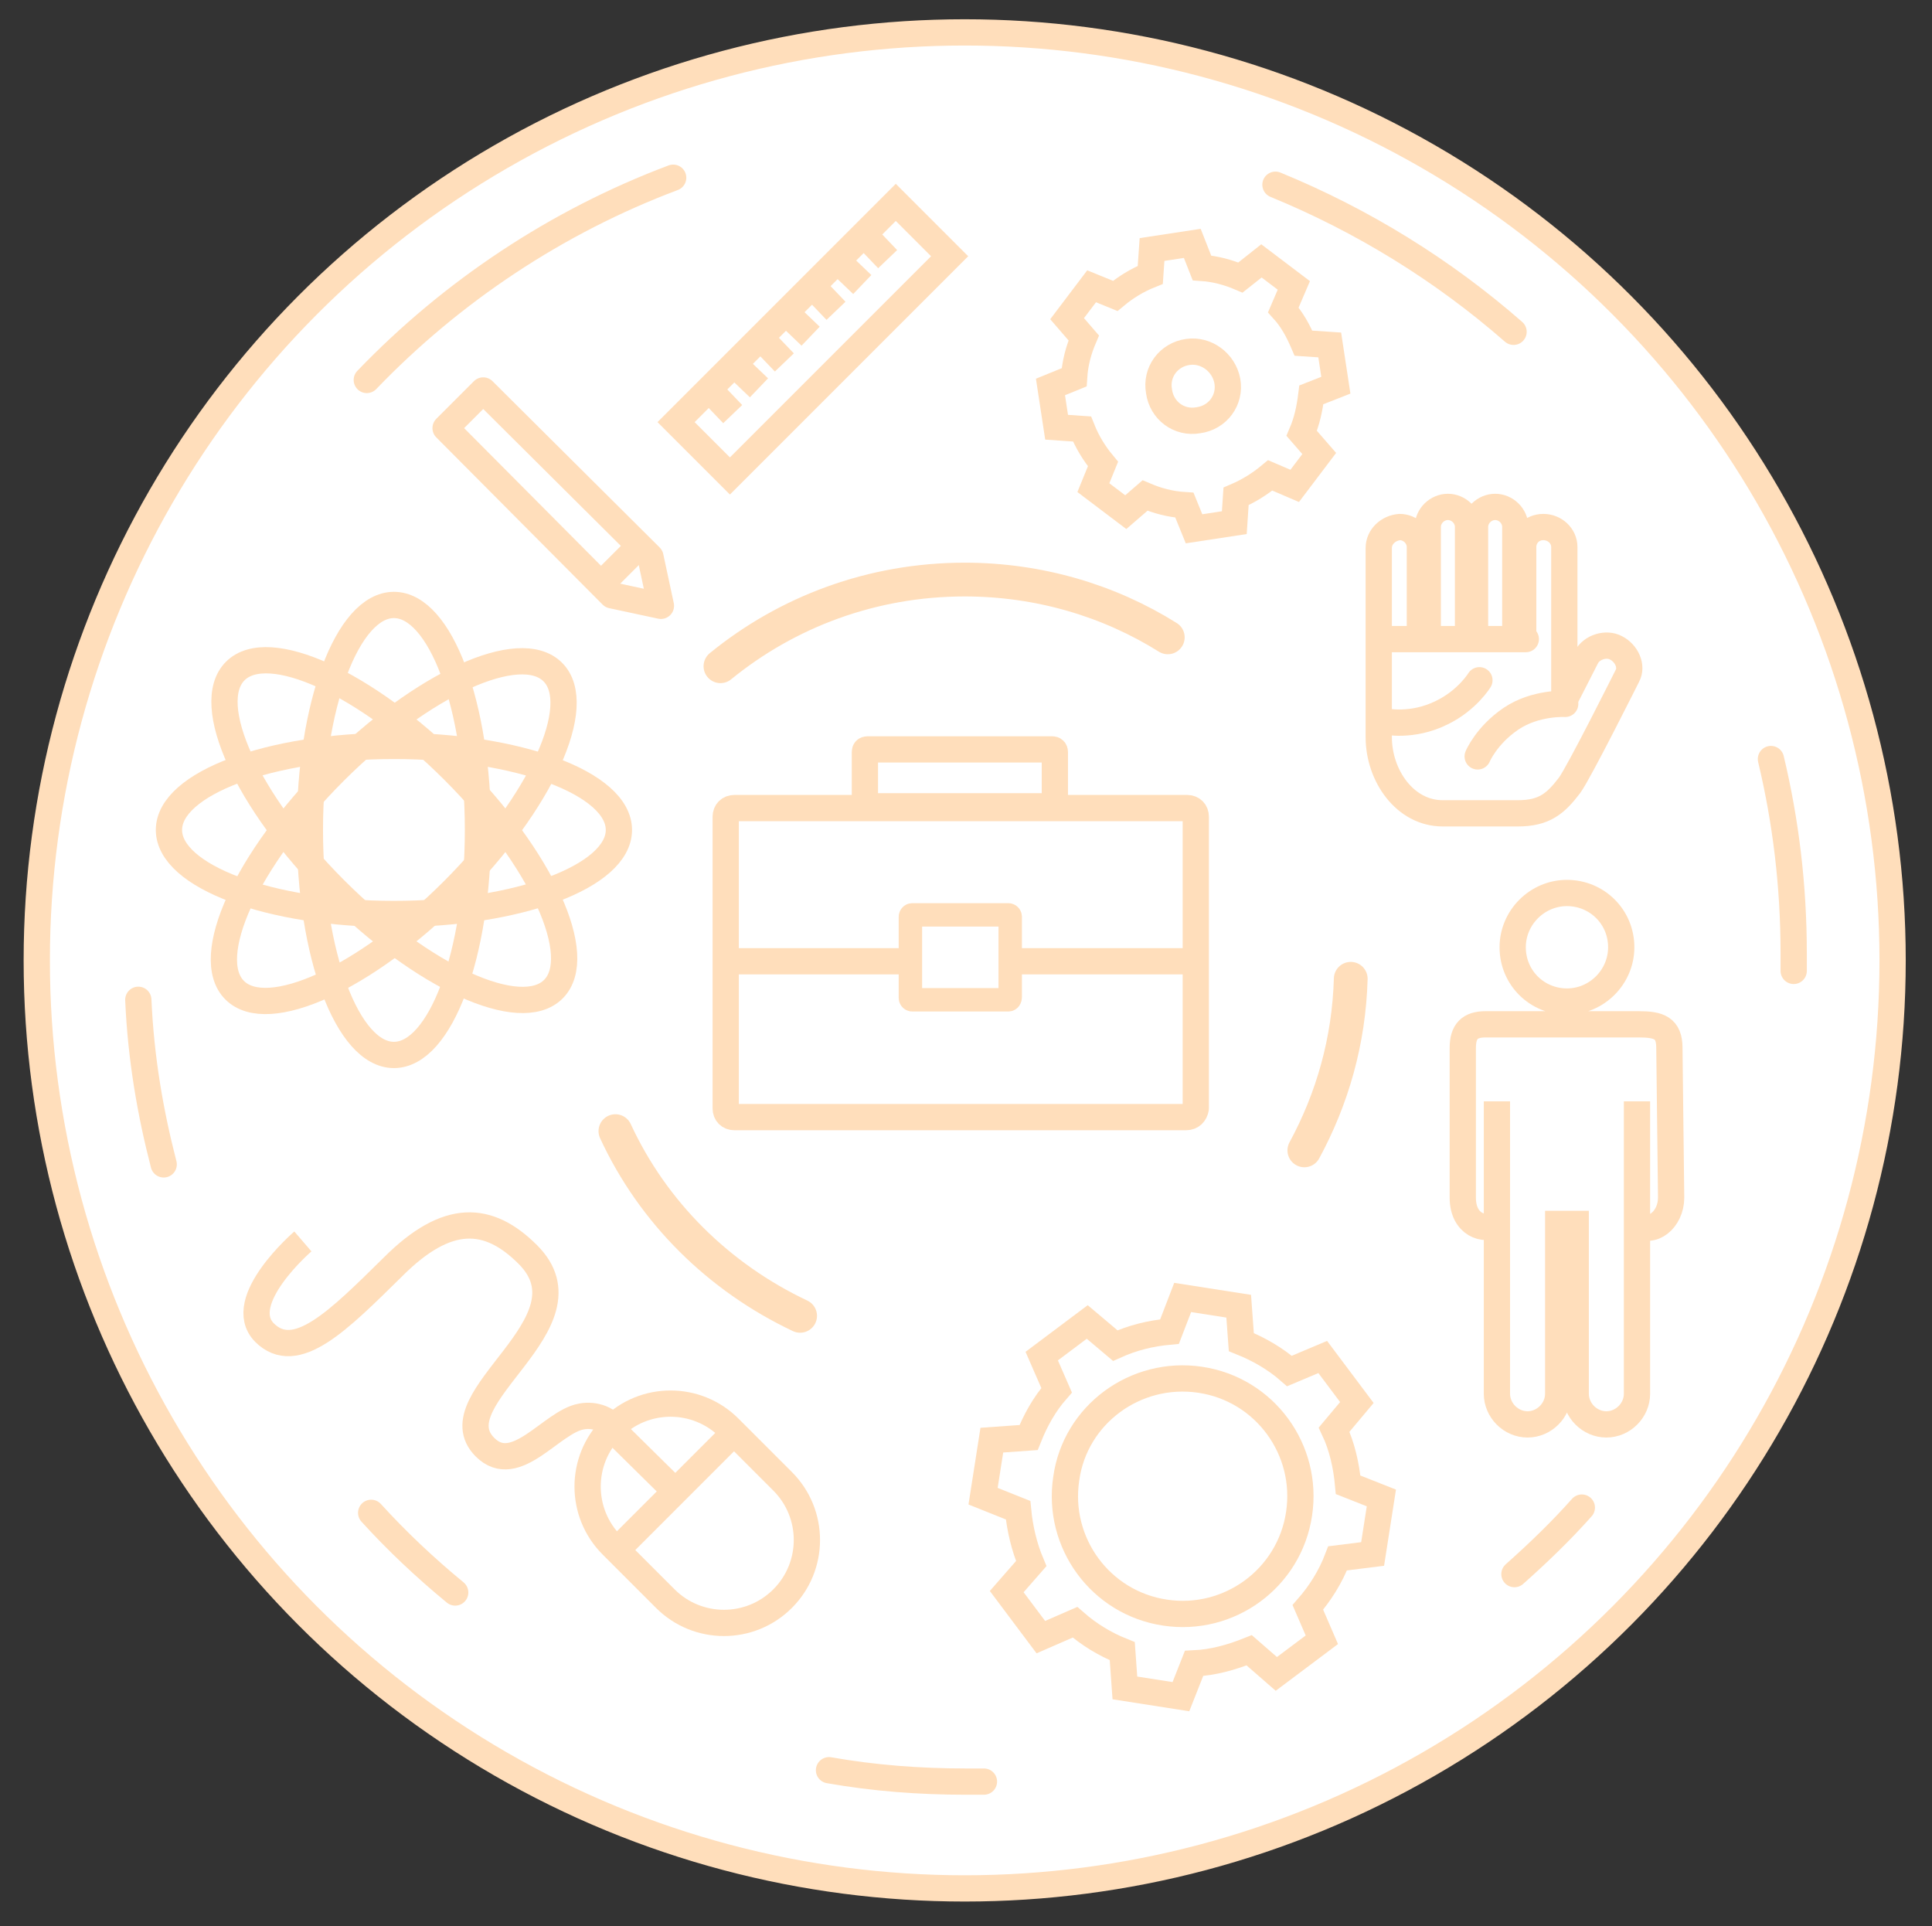 <?xml version="1.0" encoding="utf-8"?>
<!-- Generator: Adobe Illustrator 18.1.1, SVG Export Plug-In . SVG Version: 6.00 Build 0)  -->
<!DOCTYPE svg PUBLIC "-//W3C//DTD SVG 1.0//EN" "http://www.w3.org/TR/2001/REC-SVG-20010904/DTD/svg10.dtd">
<svg version="1.0" id="Layer_1" xmlns="http://www.w3.org/2000/svg" xmlns:xlink="http://www.w3.org/1999/xlink" x="0px" y="0px"
	 viewBox="-52.7 167.3 220.7 220" enable-background="new -52.7 167.3 220.7 220" xml:space="preserve">
<rect x="-52.7" y="167.3" width="220.7" height="220" fill="#333333" stroke="none"/>
<circle fill="#FFFFFF" stroke="#FFDEBB" stroke-width="3" stroke-linecap="round" stroke-linejoin="round" stroke-miterlimit="10" cx="57.5" cy="277" r="106"/>
<g>
	
		<path fill="#FFFFFF" stroke="#FFDEBB" stroke-width="3" stroke-linecap="round" stroke-linejoin="round" stroke-miterlimit="10" d="
		M-34,300.3c-1.5-5.8-2.6-12-2.9-18.8"/>
	
		<path fill="#FFFFFF" stroke="#FFDEBB" stroke-width="3" stroke-linecap="round" stroke-linejoin="round" stroke-miterlimit="10" d="
		M59.7,370.8c-0.7,0-1.4,0-2.1,0c-5.3,0-10.5-0.4-15.6-1.3"/>
	
		<path fill="#FFFFFF" stroke="#FFDEBB" stroke-width="3" stroke-linecap="round" stroke-linejoin="round" stroke-miterlimit="10" d="
		M128,339.5c-2.4,2.7-5,5.2-7.7,7.6"/>
	
		<path fill="#FFFFFF" stroke="#FFDEBB" stroke-width="3" stroke-linecap="round" stroke-linejoin="round" stroke-miterlimit="10" d="
		M149.6,254c1.7,7.1,2.6,14.5,2.6,22.2c0,0.7,0,1.3,0,2"/>
	
		<path fill="#FFFFFF" stroke="#FFDEBB" stroke-width="3" stroke-linecap="round" stroke-linejoin="round" stroke-miterlimit="10" d="
		M93,188.4c10,4.1,19.2,9.8,27.2,16.8"/>
	
		<path fill="#FFFFFF" stroke="#FFDEBB" stroke-width="3" stroke-linecap="round" stroke-linejoin="round" stroke-miterlimit="10" d="
		M-10.8,210.7c9.7-10.1,21.7-18.1,35-23.1"/>
</g>
<circle fill="#FFFFFF" cx="61.4" cy="217.6" r="3.9"/>
<g>
	<ellipse fill="none" stroke="#FFDEBB" stroke-width="3" stroke-miterlimit="10" cx="-7.7" cy="262.1" rx="9.6" ry="25.7"/>
	<ellipse fill="none" stroke="#FFDEBB" stroke-width="3" stroke-miterlimit="10" cx="-7.7" cy="262.1" rx="25.7" ry="9.6"/>
	
		<ellipse transform="matrix(0.707 0.707 -0.707 0.707 183.093 82.256)" fill="none" stroke="#FFDEBB" stroke-width="3" stroke-miterlimit="10" cx="-7.7" cy="262.1" rx="25.7" ry="9.6"/>
	
		<ellipse transform="matrix(-0.707 0.707 -0.707 -0.707 172.138 452.983)" fill="none" stroke="#FFDEBB" stroke-width="3" stroke-miterlimit="10" cx="-7.7" cy="262.1" rx="25.7" ry="9.6"/>
</g>
<g>
	<g>
		<g>
			<path fill="none" stroke="#FFDEBB" stroke-width="3" stroke-miterlimit="10" d="M97.1,212.4l2.8-1.1l-0.7-4.6l-3-0.2
				c-0.6-1.4-1.3-2.7-2.3-3.8l1.2-2.8l-3.7-2.8L89,199c-1.4-0.6-2.9-1-4.4-1.1l-1.1-2.8l-4.6,0.7l-0.2,2.9c-1.5,0.6-2.8,1.4-4,2.4
				L72,200l-2.8,3.7l1.9,2.2c-0.6,1.4-1,2.9-1.1,4.5l-2.7,1.1l0.7,4.6l2.9,0.2c0.6,1.5,1.4,2.8,2.4,4l-1.1,2.7l3.7,2.8l2.2-1.9
				c1.4,0.6,2.9,1,4.5,1.1l1.1,2.7l4.6-0.7l0.2-3c1.4-0.6,2.7-1.4,3.9-2.4l2.8,1.2l2.8-3.7l-2-2.3C96.6,215.4,96.9,214,97.1,212.4z"
				/>
		</g>
	</g>
	<path fill="none" stroke="#FFDEBB" stroke-width="3" stroke-miterlimit="10" d="M83,207.5c-2.2,0.3-3.7,2.3-3.3,4.5
		c0.3,2.2,2.3,3.7,4.5,3.3c2.2-0.3,3.7-2.3,3.3-4.5C87.1,208.7,85.1,207.2,83,207.5z"/>
</g>
<circle fill="#FFFFFF" cx="66.1" cy="322.6" r="3.9"/>
<path fill="none" stroke="#FFDEBB" stroke-width="3" stroke-miterlimit="10" d="M0.9,291.4C0.9,291.4,0.9,291.4,0.9,291.4"/>
<g>
	<g>
		<g>
			<path fill="none" stroke="#FFDEBB" stroke-width="3" stroke-miterlimit="10" d="M104.1,344.8l1-6.4l-3.8-1.5
				c-0.2-2.2-0.7-4.4-1.6-6.3l2.6-3.1l-3.9-5.2l-3.8,1.6c-1.6-1.4-3.5-2.5-5.5-3.3l-0.3-4.1l-6.4-1l-1.5,3.9
				c-2.2,0.2-4.2,0.7-6.2,1.6l-3.2-2.7l-5.2,3.9l1.7,3.9c-1.4,1.6-2.4,3.4-3.2,5.4l-4.2,0.3l-1,6.4l4,1.6c0.2,2.1,0.7,4.2,1.5,6.1
				l-2.8,3.2l3.9,5.2l3.9-1.7c1.6,1.4,3.4,2.5,5.4,3.3l0.3,4.2l6.4,1l1.5-3.8c2.2-0.1,4.3-0.7,6.3-1.5l3.1,2.7l5.2-3.9l-1.6-3.7
				c1.4-1.6,2.6-3.5,3.4-5.6L104.1,344.8z"/>
		</g>
	</g>
	<path fill="none" stroke="#FFDEBB" stroke-width="3" stroke-miterlimit="10" d="M84.4,324.9c7.4,1.1,12.4,8,11.3,15.3
		c-1.1,7.4-8,12.4-15.3,11.3c-7.4-1.1-12.4-8-11.3-15.3C70.1,328.9,77,323.8,84.4,324.9z"/>
</g>
<g>
	<path fill="none" stroke="#FFDEBB" stroke-width="3" stroke-miterlimit="10" d="M138.2,304.1c0,2.5-2.2,4.3-3.9,3c0,0,0-1.3,0-3
		v-11l0,0v33.4c0,1.9-1.6,3.5-3.5,3.5c-1.9,0-3.5-1.6-3.5-3.5v-19.4h-2v19.4c0,1.9-1.6,3.5-3.5,3.5c-1.9,0-3.5-1.6-3.5-3.5v-33.4
		l0,0v11c0,1.7,0,3,0,3c-1.4,0.9-3.9,0.1-3.9-3V287c0-1.9,0.8-2.7,2.6-2.7h17.5c2.3,0,3.5,0.4,3.5,2.7L138.2,304.1L138.2,304.1z
		 M126.3,281.7c-3.4,0-6.2-2.7-6.2-6.2c0-3.4,2.8-6.2,6.2-6.2c3.4,0,6.2,2.7,6.2,6.2C132.5,278.9,129.7,281.7,126.3,281.7z"/>
</g>
<g>
	
		<path fill="#FFFFFF" stroke="#FFDEBB" stroke-width="3" stroke-linecap="round" stroke-linejoin="round" stroke-miterlimit="10" d="
		M104.8,229.9v9.8v6.2v5.6c0,4.4,3,8.7,7.3,8.7c0,0,5.6,0,8.6,0c3,0,4.3-1.1,5.9-3.2c1.1-1.5,6.6-12.5,6.6-12.5
		c0.6-1.1-0.1-2.6-1.3-3.2c-1.1-0.6-2.8-0.1-3.4,1.1l-2.5,4.9v-17.5c0-1.3-1.1-2.3-2.4-2.3c-1.3,0-2.3,1-2.3,2.3v9.9h-0.9v-12.2
		c0-1.3-1.1-2.3-2.3-2.3s-2.3,1-2.3,2.3v12.2H115v-12.2c0-1.3-1.1-2.3-2.3-2.3s-2.3,1-2.3,2.3v12.2h-0.9v-9.9c0-1.3-1.1-2.3-2.3-2.3
		C105.9,227.6,104.8,228.6,104.8,229.9z"/>
	
		<path fill="#FFFFFF" stroke="#FFDEBB" stroke-width="3" stroke-linecap="round" stroke-linejoin="round" stroke-miterlimit="10" d="
		M116.1,253.7c0,0,1-2.4,3.8-4.3c2.8-1.9,6.2-1.7,6.2-1.7"/>
	
		<path fill="#FFFFFF" stroke="#FFDEBB" stroke-width="3" stroke-linecap="round" stroke-linejoin="round" stroke-miterlimit="10" d="
		M105.5,249.7c0,0,3.1,0.7,6.5-1c2.9-1.4,4.3-3.7,4.3-3.7"/>
	
		<line fill="none" stroke="#FFDEBB" stroke-width="3" stroke-linecap="round" stroke-linejoin="round" stroke-miterlimit="10" x1="105.6" y1="240.3" x2="121.6" y2="240.3"/>
</g>
<path fill="#FFFFFF" stroke="#FFDEBB" stroke-width="3" stroke-linecap="round" stroke-linejoin="round" stroke-miterlimit="10" d="
	M-0.7,349.2c-3.4-2.8-6.6-5.8-9.6-9.1"/>
<g>
	<path fill="none" stroke="#FFDEBB" stroke-width="3" stroke-linejoin="round" stroke-miterlimit="10" d="M82.8,294.9H31.2
		c-0.6,0-1-0.4-1-1v-33.3c0-0.6,0.4-1,1-1h51.7c0.6,0,1,0.4,1,1v33.3C83.8,294.5,83.4,294.9,82.8,294.9z"/>
	
		<path fill="#FFFFFF" stroke="#FFDEBB" stroke-width="3" stroke-linecap="round" stroke-linejoin="round" stroke-miterlimit="10" d="
		M67.6,259.4H46.4c-0.2,0-0.3-0.1-0.3-0.3v-5.9c0-0.2,0.1-0.3,0.3-0.3h21.1c0.2,0,0.3,0.1,0.3,0.3v5.9
		C67.8,259.3,67.7,259.4,67.6,259.4z"/>
	
		<line fill="none" stroke="#FFDEBB" stroke-width="3" stroke-linejoin="round" stroke-miterlimit="10" x1="29.8" y1="277.1" x2="84" y2="277.1"/>
	
		<path fill="#FFFFFF" stroke="#FFDEBB" stroke-width="2.675" stroke-linecap="round" stroke-linejoin="round" stroke-miterlimit="10" d="
		M62.5,281.5h-11c-0.1,0-0.2-0.1-0.2-0.2V272c0-0.1,0.1-0.2,0.2-0.2h11c0.1,0,0.2,0.1,0.2,0.2v9.2C62.7,281.4,62.6,281.5,62.5,281.5
		z"/>
</g>
<path fill="none" stroke="#FFDEBB" stroke-width="3.857" stroke-linecap="round" stroke-linejoin="round" stroke-miterlimit="10" d="
	M38.7,317.6c-9.3-4.4-16.8-11.8-21.1-21.1"/>
<path fill="none" stroke="#FFDEBB" stroke-width="3.857" stroke-linecap="round" stroke-linejoin="round" stroke-miterlimit="10" d="
	M101.6,279.1c-0.2,7.1-2.1,13.7-5.3,19.6"/>
<path fill="none" stroke="#FFDEBB" stroke-width="3.857" stroke-linecap="round" stroke-linejoin="round" stroke-miterlimit="10" d="
	M29.6,243.4c7.6-6.2,17.3-9.9,27.9-9.9c8.5,0,16.5,2.4,23.2,6.6"/>
<line fill="#FFDEBB" x1="-14.5" y1="327.8" x2="-8" y2="327.8"/>
<g>
	
		<rect x="35.8" y="188.3" transform="matrix(0.707 0.707 -0.707 0.707 157.447 31.979)" fill="none" stroke="#FFDEBB" stroke-width="3" stroke-miterlimit="10" width="8.7" height="35.5"/>
	<line fill="none" stroke="#FFDEBB" stroke-width="3" stroke-miterlimit="10" x1="48.7" y1="196.9" x2="46.5" y2="194.6"/>
	<line fill="none" stroke="#FFDEBB" stroke-width="3" stroke-miterlimit="10" x1="45.8" y1="199.8" x2="43.5" y2="197.6"/>
	<line fill="none" stroke="#FFDEBB" stroke-width="3" stroke-miterlimit="10" x1="42.8" y1="202.8" x2="40.6" y2="200.5"/>
	<line fill="none" stroke="#FFDEBB" stroke-width="3" stroke-miterlimit="10" x1="39.9" y1="205.7" x2="37.6" y2="203.5"/>
	<line fill="none" stroke="#FFDEBB" stroke-width="3" stroke-miterlimit="10" x1="36.9" y1="208.7" x2="34.7" y2="206.4"/>
	<line fill="none" stroke="#FFDEBB" stroke-width="3" stroke-miterlimit="10" x1="34" y1="211.6" x2="31.7" y2="209.4"/>
	<line fill="none" stroke="#FFDEBB" stroke-width="3" stroke-miterlimit="10" x1="31" y1="214.6" x2="28.8" y2="212.3"/>
</g>
<g>
	<polygon fill="none" stroke="#FFDEBB" stroke-width="3" stroke-linejoin="round" stroke-miterlimit="10" points="-1.8,216.2 
		2.5,211.9 21.6,230.9 22.8,236.5 17.2,235.3 	"/>
	
		<line fill="none" stroke="#FFDEBB" stroke-width="3" stroke-linejoin="round" stroke-miterlimit="10" x1="20.3" y1="229.7" x2="16" y2="234"/>
</g>
<g>
	<path fill="none" stroke="#FFDEBB" stroke-width="3" stroke-miterlimit="10" d="M36.7,349.9L36.7,349.9c-3.7,3.7-9.7,3.7-13.4,0
		l-6.1-6.1c-3.7-3.7-3.7-9.7,0-13.4l0,0c3.7-3.7,9.7-3.7,13.4,0l6.1,6.1C40.4,340.2,40.4,346.2,36.7,349.9z"/>
	<line fill="none" stroke="#FFDEBB" stroke-width="3" stroke-miterlimit="10" x1="17.8" y1="344.3" x2="31.5" y2="330.6"/>
	<line fill="none" stroke="#FFDEBB" stroke-width="3" stroke-miterlimit="10" x1="24.5" y1="337.7" x2="17.3" y2="330.6"/>
	<path fill="none" stroke="#FFDEBB" stroke-width="3" stroke-miterlimit="10" d="M-18.1,309.1c0,0-7.9,6.8-4.4,10.4
		c3.6,3.6,8.5-1.4,14.7-7.5c6.2-6.2,10.9-5.9,15.4-1.4c7.9,7.9-10.5,16.4-4.9,22c3.5,3.5,7.6-2.9,11-3.5c1.5-0.3,3.3,0.3,3.9,1.7"/>
</g>
</svg>
